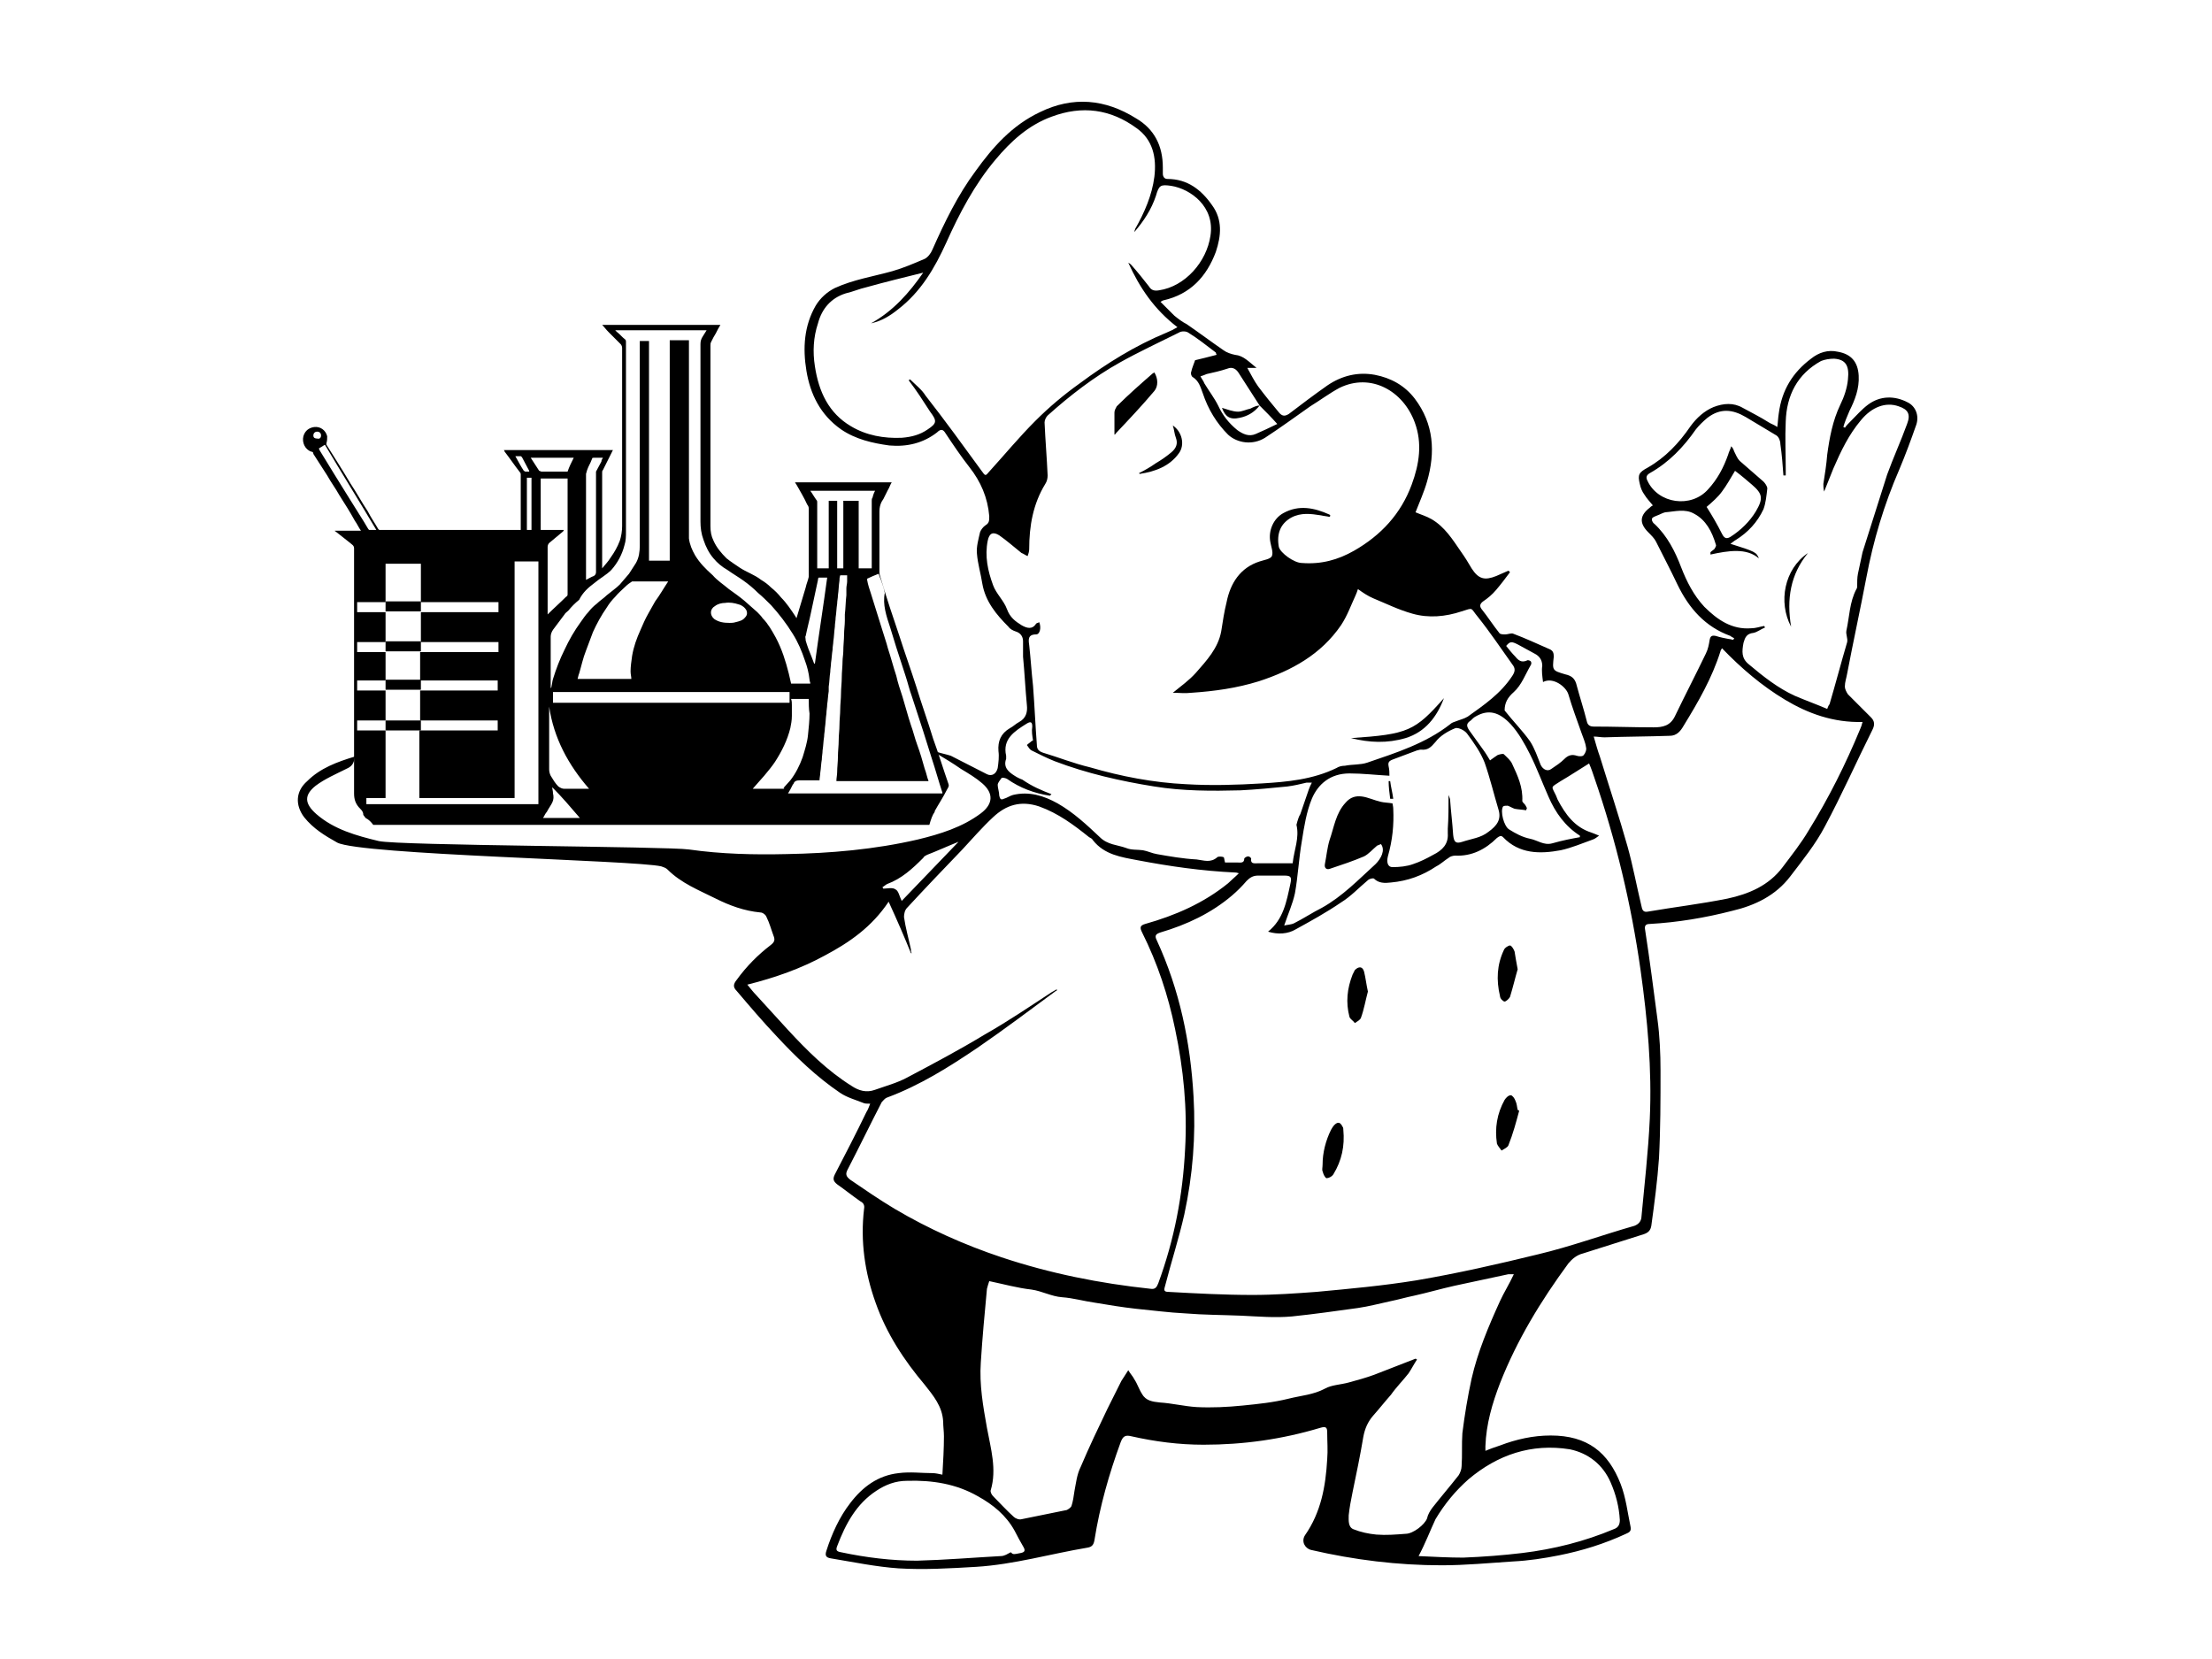 <?xml version="1.0" encoding="utf-8"?>
<!-- Generator: Adobe Illustrator 17.1.0, SVG Export Plug-In . SVG Version: 6.00 Build 0)  -->
<!DOCTYPE svg PUBLIC "-//W3C//DTD SVG 1.1//EN" "http://www.w3.org/Graphics/SVG/1.1/DTD/svg11.dtd">
<svg version="1.1" id="Layer_1" xmlns="http://www.w3.org/2000/svg" xmlns:xlink="http://www.w3.org/1999/xlink" x="0px" y="0px"
	 viewBox="0 0 288 216" enable-background="new 0 0 288 216" xml:space="preserve">
<g>
	<path d="M193.4,188.9c0.7-0.3,1.3-0.5,1.9-0.7c2.1-0.8,4.3-1.3,6.6-1.3c4.8,0,7.5,2.2,9.1,6.3c0.7,1.8,0.9,3.7,1.3,5.6
		c0.1,0.5-0.1,0.7-0.6,0.9c-2.8,1.3-5.7,2.2-8.7,2.8c-2,0.4-4,0.7-6,0.8c-3.1,0.2-6.2,0.5-9.3,0.5c-5.7,0-11.4-0.7-17-2
		c-0.8-0.2-1.3-1.1-0.8-1.9c2.1-3,2.7-6.4,2.9-9.9c0.1-1.2,0-2.3,0-3.5c0-0.7-0.2-0.8-0.9-0.6c-5,1.5-10,2.2-15.2,2.2
		c-3.2,0-6.3-0.4-9.4-1.1c-0.8-0.2-1.1,0-1.4,0.8c-1.5,4.1-2.7,8.3-3.4,12.7c-0.1,0.6-0.3,0.9-0.9,1c-4.8,0.8-9.6,2.2-14.5,2.5
		c-3.4,0.2-6.8,0.4-10.1,0.2c-2.9-0.2-5.8-0.8-8.8-1.3c-0.7-0.1-0.8-0.4-0.6-1c0.7-2.2,1.7-4.4,3.1-6.2c1.6-2.1,3.6-3.6,6.3-3.9
		c1.5-0.2,3,0,4.4,0c0.4,0,0.8,0.1,1.3,0.2c0.1-1.7,0.2-3.4,0.2-5c0-0.6-0.1-1.3-0.1-1.9c-0.1-2-1.3-3.4-2.4-4.8
		c-2.7-3.2-5-6.7-6.4-10.7c-1.4-3.9-2-8-1.5-12.2c0.1-0.5-0.1-0.8-0.5-1c-1-0.7-2-1.5-3-2.2c-0.5-0.4-0.6-0.7-0.3-1.3
		c1.4-2.7,2.8-5.4,4.1-8.1c0.2-0.3,0.3-0.6,0.5-1.1c-0.4,0-0.7,0-0.9-0.1c-1-0.4-2.1-0.7-3-1.3c-3.1-2.1-5.8-4.7-8.3-7.4
		c-1.8-1.9-3.5-3.9-5.2-5.9c-0.5-0.5-0.4-0.9,0-1.4c1.3-1.8,2.8-3.3,4.5-4.6c0.5-0.4,0.5-0.7,0.3-1.2c-0.3-0.8-0.5-1.6-0.9-2.4
		c-0.1-0.3-0.5-0.6-0.8-0.6c-2.1-0.2-4-0.9-5.8-1.8c-2.2-1.1-4.5-2-6.3-3.8c-0.2-0.2-0.5-0.3-0.8-0.4c-3.3-0.8-39.2-1.5-42.2-3.1
		c-1.6-0.9-3.1-1.8-4.3-3.3c-1.2-1.6-1.1-3.4,0.4-4.7c1.7-1.7,3.9-2.5,6.2-3.2c-0.1,0.9-0.4,1.3-1.1,1.6c-1.4,0.7-2.8,1.3-4,2.2
		c-1.5,1.2-1.5,2.3,0.1,3.7c2.3,2,5.2,2.8,8.1,3.5c2.5,0.6,37.8,0.7,40.4,1.1c4.2,0.6,8.5,0.7,12.7,0.6c5.7-0.1,11.5-0.6,17.1-1.9
		c2.9-0.7,5.8-1.6,8.2-3.4c1.6-1.2,1.7-2.6,0.2-3.9c-0.8-0.7-1.8-1.3-2.8-1.9c-1-0.7-2-1.3-3-1.9c-0.1,0-0.1-0.1-0.1-0.3
		c0.6,0.2,1.2,0.3,1.8,0.5c1.6,0.8,3.1,1.6,4.7,2.4c0.6,0.3,1.2,0,1.4-0.8c0.1-0.7,0.2-1.5,0.1-2.2c-0.1-1.3,0.3-2.3,1.5-3
		c0.4-0.2,0.8-0.6,1.2-0.8c0.9-0.5,1.1-1.3,1-2.2c-0.2-2.1-0.3-4.2-0.5-6.3c0-0.7,0-1.3,0-2c0-0.6-0.3-1.1-1-1.3
		c-0.3-0.1-0.7-0.3-0.9-0.6c-1.6-1.6-3-3.3-3.4-5.6c-0.2-1.3-0.6-2.6-0.7-3.9c-0.1-0.9,0.2-1.9,0.4-2.8c0.1-0.3,0.4-0.7,0.7-0.9
		c0.5-0.3,0.5-0.6,0.5-1.2c-0.2-2.4-1.1-4.5-2.6-6.4c-1.1-1.4-2.1-2.9-3.1-4.4c-0.3-0.5-0.6-0.6-1.1-0.1c-1.8,1.4-3.9,1.9-6.2,1.7
		c-2.2-0.3-4.4-0.8-6.3-2.1c-2.7-1.9-4-4.6-4.5-7.6c-0.5-3-0.3-5.9,1.2-8.5c0.6-1,1.5-1.8,2.5-2.3c2.4-1.1,5-1.5,7.5-2.2
		c1.4-0.4,2.8-1,4.2-1.6c0.4-0.2,0.8-0.7,1-1.2c1.6-3.6,3.3-7.1,5.6-10.2c2.3-3.2,4.8-6,8.4-7.7c4.3-2.1,8.5-1.7,12.5,0.8
		c2.4,1.4,3.5,3.6,3.5,6.4c0,0.3,0,0.5,0,0.8c0,0.4,0.2,0.7,0.6,0.7c2.6,0,4.4,1.4,5.8,3.4c1.4,1.9,1.2,4,0.5,6.1
		c-1.2,3.2-3.3,5.5-6.8,6.3c-0.1,0-0.2,0.1-0.4,0.2c0.6,0.6,1.2,1.2,1.8,1.8c0.5,0.4,1,0.8,1.6,1.1c1.6,1.1,3.2,2.3,4.8,3.4
		c0.4,0.3,1,0.5,1.5,0.6c1.1,0.1,1.8,0.9,2.8,1.7c-0.5,0-0.7,0-1.2,0c0.5,0.9,0.9,1.7,1.4,2.4c0.9,1.2,1.8,2.3,2.8,3.5
		c0.4,0.4,0.7,0.4,1.2,0.1c1.7-1.3,3.3-2.5,5-3.7c1.9-1.3,4-1.8,6.2-1.4c2.1,0.4,3.9,1.4,5.2,3.1c2.5,3.3,2.7,7,1.6,10.8
		c-0.4,1.4-1,2.7-1.5,4c0.7,0.3,1.4,0.5,2.1,0.9c1.7,1,2.7,2.6,3.8,4.2c0.5,0.7,1,1.5,1.4,2.2c0.9,1.4,1.7,1.6,3.2,1
		c0.5-0.2,1.1-0.5,1.6-0.7c0.1,0.1,0.1,0.1,0.2,0.2c-0.6,0.8-1.2,1.6-1.8,2.3c-0.5,0.6-1.1,1.1-1.7,1.5c-0.4,0.3-0.5,0.6-0.2,1
		c0.8,1,1.5,2.1,2.3,3.1c0.1,0.2,0.5,0.2,0.8,0.2c0.3,0,0.8-0.2,1-0.1c1.6,0.6,3.1,1.3,4.7,2c0.5,0.2,0.6,0.5,0.6,1
		c-0.2,1.8-0.2,1.8,1.5,2.3c0.9,0.2,1.3,0.6,1.5,1.5c0.4,1.5,0.9,3,1.3,4.6c0.1,0.5,0.4,0.7,0.9,0.7c2.6,0,5.2,0.1,7.8,0.1
		c1.2,0,2.2-0.2,2.8-1.5c1.3-2.7,2.7-5.4,4-8.1c0.3-0.6,0.4-1.2,0.5-1.8c0.1-0.5,0.3-0.6,0.8-0.5c0.6,0.2,1.2,0.3,1.7,0.4
		c0.2,0,0.4,0.1,0.6,0.1c0-0.1,0-0.1,0.1-0.2c-0.2-0.1-0.4-0.2-0.5-0.3c-3.3-1.2-5.4-3.6-6.9-6.7c-0.9-1.9-1.9-3.8-2.8-5.6
		c-0.2-0.4-0.6-0.8-1-1.2c-1.2-1.2-1.1-2.2,0.2-3.2c0.1-0.1,0.2-0.2,0.4-0.3c-0.4-0.5-0.8-0.9-1.1-1.4c-0.3-0.4-0.5-0.9-0.6-1.4
		c-0.3-1.2-0.1-1.5,1-2.1c2.3-1.3,4.1-3.2,5.6-5.4c0.8-1.1,1.8-2,3-2.5c1.3-0.5,2.6-0.6,3.8,0.1c1.1,0.6,2.3,1.2,3.4,1.9
		c0.3,0.2,0.7,0.3,1.1,0.6c0.1-0.7,0.1-1.2,0.2-1.8c0.4-3,1.8-5.3,4.2-7.1c1-0.8,2.2-1.2,3.5-0.9c1.7,0.3,2.6,1.3,2.7,3.1
		c0.1,1.7-0.5,3.2-1.2,4.6c-0.3,0.7-0.6,1.4-0.8,2.1c0.1,0,0.2,0.1,0.2,0.1c0.2-0.3,0.5-0.6,0.8-0.9c0.7-0.7,1.4-1.5,2.2-2.1
		c1.6-1.2,3.5-1.2,5.2-0.3c1,0.5,1.5,1.7,1.1,2.9c-0.7,2-1.4,3.9-2.2,5.8c-2,4.6-3.4,9.3-4.3,14.1c-0.8,4.2-1.7,8.3-2.5,12.5
		c-0.1,0.6-0.3,1.1-0.3,1.7c0,0.3,0.2,0.7,0.4,1c1,1,2,2,3,3c0.5,0.5,0.5,1,0.2,1.6c-2.1,4.2-4,8.5-6.2,12.6
		c-1.2,2.3-2.9,4.4-4.5,6.5c-1.9,2.5-4.6,3.8-7.6,4.5c-3.5,0.9-7.1,1.5-10.7,1.7c-0.6,0-0.7,0.3-0.6,0.8c0.6,3.9,1.1,7.8,1.6,11.6
		c0.3,2.2,0.4,4.5,0.4,6.7c0,3.8,0,7.6-0.2,11.4c-0.2,2.9-0.6,5.9-1,8.8c-0.1,0.6-0.4,0.9-1,1.1c-2.6,0.8-5.3,1.7-7.9,2.5
		c-0.8,0.2-1.4,0.7-1.9,1.3c-3.6,4.9-6.7,10-8.9,15.6c-1,2.6-1.8,5.3-1.9,8.2C193.4,188.5,193.4,188.7,193.4,188.9z M164,52.8
		C164,52.7,163.9,52.7,164,52.8c-0.9-1.4-1.8-2.8-2.7-4.2c-0.3-0.5-0.8-0.9-1.5-0.6c-0.9,0.3-1.8,0.5-2.7,0.7
		c-0.2,0.1-0.5,0.2-0.8,0.3c0.2,0.4,0.4,0.6,0.5,0.9c0.6,1,1.3,1.9,1.8,2.9c0.6,1.3,1.4,2.3,2.5,3.2c0.7,0.5,1.5,0.9,2.4,0.5
		c0.9-0.4,1.8-0.8,2.8-1.3C165.5,54.3,164.7,53.5,164,52.8z M165.1,121.3c2-1.6,2.4-3.9,2.9-6.2c0.2-0.9,0.1-1.1-0.8-1.1
		c-1.1,0-2.2,0-3.4,0c-0.7,0-1.1,0.3-1.5,0.7c-0.6,0.7-1.2,1.3-1.9,1.9c-2.7,2.3-5.9,3.8-9.3,4.8c-0.6,0.2-0.8,0.4-0.5,1
		c3,6.5,4.4,13.3,4.8,20.4c0.3,5.1-0.1,10.2-1.2,15.3c-0.7,3.1-1.7,6.2-2.5,9.3c-0.1,0.4-0.3,0.8,0.4,0.8c3.6,0.2,7.3,0.4,11,0.4
		c2.8,0,5.6-0.2,8.3-0.4c4.3-0.4,8.7-0.8,13-1.5c5.3-0.9,10.6-2.1,15.9-3.4c4.2-1,8.3-2.5,12.5-3.7c0.5-0.2,0.8-0.5,0.9-1
		c0.4-4.3,0.9-8.6,1.1-12.9c0.3-6.5-0.3-13-1.2-19.4c-1.2-8.5-3.2-16.9-6-25c-0.2-0.6-0.4-1.2-0.7-1.9c-1.3,0.8-2.5,1.6-3.7,2.3
		c-1.4,0.9-1.2,0.6-0.6,1.9c0.1,0.2,0.1,0.3,0.2,0.5c1,1.9,2.2,3.6,4.4,4.3c0.3,0.1,0.5,0.2,1,0.4c-0.3,0.2-0.5,0.4-0.8,0.5
		c-1.4,0.5-2.8,1.1-4.2,1.4c-2.7,0.5-5.4,0.5-7.5-1.7c-0.3-0.3-0.5-0.1-0.8,0.1c-1.5,1.5-3.3,2.4-5.4,2.3c-0.3,0-0.7,0.1-0.9,0.3
		c-0.5,0.3-1,0.8-1.6,1.1c-1.8,1.2-3.7,1.9-5.9,2.1c-0.8,0.1-1.6,0.1-2.2-0.5c-0.1-0.1-0.6,0-0.8,0.2c-1.2,1-2.2,2.1-3.5,2.9
		c-1.9,1.3-3.9,2.4-5.9,3.5C167.7,121.6,166.4,121.7,165.1,121.3z M173.2,67.1c0,0.1,0,0.1-0.1,0.2c-0.4-0.1-0.7-0.1-1.1-0.2
		c-1.3-0.2-2.6-0.4-3.9,0.3c-1.4,0.8-1.9,2.1-1.6,3.8c0.2,0.8,2,2.1,3,2.1c2.5,0.2,4.7-0.4,6.8-1.6c3.5-2,6.1-4.8,7.5-8.6
		c1-2.7,1.4-5.4,0.4-8.1c-1.5-4.1-5.7-6.5-9.8-4.5c-1.3,0.7-2.5,1.6-3.8,2.4c-2,1.4-3.9,2.8-5.9,4.1c-1.6,1-3.6,0.7-4.8-0.4
		c-1.5-1.5-2.6-3.3-3.3-5.4c-0.3-0.8-0.5-1.6-1.3-2.1c-0.2-0.1-0.3-0.5-0.2-0.7c0.1-0.5,0.3-0.9,0.5-1.5c0.8-0.2,1.7-0.4,2.8-0.7
		c-0.1-0.2-0.1-0.3-0.1-0.3c-1.2-0.9-2.3-1.8-3.6-2.6c-0.3-0.2-0.9-0.2-1.2,0c-2.6,1.3-5.2,2.5-7.7,3.9c-3.4,1.9-6.5,4.3-9.4,6.9
		c-0.2,0.2-0.4,0.6-0.4,0.9c0.1,2.3,0.3,4.6,0.4,6.9c0,0.4-0.1,0.8-0.3,1.1c-1.6,2.6-2.1,5.5-2.1,8.5c0,0.3-0.1,0.6-0.2,0.9
		c-0.3-0.1-0.5-0.3-0.8-0.4c-1-0.8-1.9-1.6-2.9-2.3c-0.8-0.5-1.3-0.3-1.5,0.7c-0.4,2,0,3.9,0.7,5.8c0.4,1.1,1.4,2,1.8,3.1
		c0.4,1.1,1.1,1.6,1.9,2.1c0.7,0.4,1.4,0.6,1.9-0.2c0.1-0.1,0.3-0.1,0.4-0.2c0.3,0.7,0.1,1.6-0.4,1.6c-1.1,0-1,0.7-0.9,1.4
		c0.2,1.8,0.3,3.5,0.5,5.3c0.2,2.6,0.3,5.1,0.5,7.7c0,0.5,0.2,0.8,0.8,1c2,0.6,4,1.4,6.1,1.9c4.1,1.2,8.3,2,12.5,2.2
		c3.3,0.2,6.6,0.1,9.9-0.1c3.3-0.2,6.6-0.5,9.7-2c0.3-0.2,0.7-0.3,1.1-0.3c1-0.2,2-0.1,2.9-0.4c3.8-1.3,7.6-2.5,10.8-5
		c0.2-0.2,0.5-0.3,0.8-0.4c0.5-0.2,1-0.3,1.5-0.6c2.1-1.5,4.3-3,5.8-5.3c0.4-0.6,0.4-1,0-1.5c-1.5-2.1-2.9-4.2-4.5-6.2
		c-1-1.2-0.5-1.2-2.1-0.7c-2.1,0.7-4.3,0.9-6.4,0.3c-1.8-0.5-3.4-1.3-5.1-2c-0.7-0.3-1.3-0.7-2-1.2c-0.1,0.3-0.2,0.6-0.3,0.8
		c-0.6,1.3-1.1,2.7-1.9,3.9c-2.6,3.8-6.4,5.9-10.7,7.3c-2.9,0.9-5.8,1.3-8.8,1.5c-0.8,0.1-1.6,0-2.4,0c1.1-0.9,2.1-1.6,3-2.6
		c1.4-1.6,2.9-3.2,3.3-5.4c0.2-1.3,0.4-2.6,0.7-3.8c0.5-2.5,1.8-4.5,4.3-5.3c0.6-0.2,1.4-0.3,1.6-0.7c0.2-0.5-0.1-1.2-0.2-1.8
		c-0.3-1.5,0.4-3.1,1.7-3.8c2-1.1,4-0.7,6,0.2C173.1,67,173.2,67.1,173.2,67.1z M115.7,117.4c-2.2,3.3-5.1,5.3-8.3,7
		c-3.1,1.7-6.5,2.9-10.1,3.8c0.5,0.6,0.8,1,1.1,1.3c1.4,1.5,2.8,3.1,4.2,4.6c2.5,2.7,5.1,5.3,8.3,7.3c0.9,0.6,1.9,0.9,3,0.5
		c1.4-0.5,2.9-0.9,4.2-1.6c3.4-1.8,6.8-3.6,10.1-5.6c3-1.7,5.8-3.6,8.7-5.5c0.2-0.1,0.5-0.3,0.7-0.4c0,0.2,0,0.2-0.1,0.2
		c-3.4,2.5-6.7,5-10.2,7.4c-3.7,2.5-7.5,4.9-11.8,6.5c-0.3,0.1-0.5,0.4-0.7,0.6c-1.5,2.9-2.9,5.8-4.4,8.7c-0.4,0.7-0.2,1,0.3,1.4
		c1.9,1.3,3.8,2.6,5.8,3.8c4.4,2.6,9.1,4.7,13.9,6.3c6.3,2.1,12.8,3.4,19.4,4.1c0.6,0.1,0.8-0.2,1-0.7c2.1-5.7,3.2-11.5,3.5-17.5
		c0.3-5.2-0.2-10.4-1.3-15.6c-0.9-4.4-2.3-8.6-4.3-12.6c-0.3-0.6-0.3-0.9,0.4-1.1c3.9-1.1,7.6-2.7,10.8-5.3c0.4-0.4,0.9-0.8,1.4-1.3
		c-0.3-0.1-0.4-0.1-0.5-0.1c-4.3-0.2-8.5-0.8-12.7-1.6c-2.1-0.4-4.3-0.7-5.8-2.6c-0.1-0.2-0.3-0.3-0.5-0.4c-2-1.6-4-3.1-6.5-4
		c-2.4-0.8-4.3-0.2-6,1.4c-1.4,1.3-2.7,2.8-4,4.2c-2.4,2.5-4.8,5-7.2,7.6c-0.3,0.3-0.4,0.8-0.4,1.2c0.2,1.4,0.6,2.8,0.9,4.2
		c0,0.2,0,0.3,0.1,0.5c0,0-0.1,0-0.1,0C117.8,122.1,116.8,119.8,115.7,117.4z M118.3,49.5c0.1,0,0.1-0.1,0.2-0.1
		c0.7,0.7,1.5,1.3,2,2.1c2.5,3.2,4.9,6.5,7.3,9.8c0.5,0.7,0.5,0.7,1,0.1c2-2.2,3.9-4.5,6-6.6c1.8-1.8,3.7-3.4,5.8-4.9
		c3.5-2.6,7.2-4.9,11.3-6.6c0.5-0.2,0.9-0.4,1.4-0.7c-3-2.3-4.9-5.1-6.4-8.4c0.2,0.1,0.3,0.2,0.4,0.3c0.8,0.9,1.6,1.9,2.3,2.8
		c0.3,0.5,0.7,0.6,1.3,0.5c3.4-0.5,6.2-3.7,6.7-7.1c0.6-3.8-2.6-6.1-5.1-6.5c-1.4-0.2-1.6-0.1-2,1.3c-0.6,1.8-1.6,3.3-2.8,4.7
		c0-0.2,0.1-0.3,0.1-0.4c1.2-2.1,2.2-4.4,2.5-6.8c0.3-2.5-0.2-4.8-2.3-6.3c-3.4-2.5-7.1-3-11.1-1.5c-3,1.1-5.3,3.2-7.3,5.6
		c-2.7,3.2-4.7,7-6.4,10.8c-1.5,3.3-3.3,6.4-6.3,8.7c-1,0.8-2.1,1.5-3.5,1.8c2.9-1.6,5-4,6.8-6.6c-2.4,0.6-4.9,1.2-7.4,1.9
		c-0.9,0.2-1.8,0.6-2.7,0.8c-1.9,0.6-3.1,2-3.6,3.9c-0.6,1.8-0.7,3.7-0.4,5.6c0.5,3.3,1.8,6.1,4.7,7.8c2,1.2,4.3,1.6,6.6,1.5
		c1.3-0.1,2.4-0.4,3.4-1.1c1.2-0.8,1.2-1.1,0.3-2.3C120.2,52.2,119.3,50.8,118.3,49.5z M197.1,165.9c-0.4,0-0.5,0-0.7,0
		c-2.3,0.5-4.7,1-7,1.5c-1.8,0.4-3.5,0.9-5.3,1.3c-1,0.2-2,0.5-3,0.7c-1.4,0.3-2.9,0.7-4.3,0.9c-2.9,0.4-5.7,0.8-8.6,1.1
		c-2.2,0.2-4.4,0-6.6-0.1c-2.4-0.1-4.9-0.1-7.3-0.3c-2.1-0.1-4.3-0.4-6.4-0.6c-1.8-0.2-3.6-0.5-5.4-0.8c-1.4-0.2-2.8-0.6-4.2-0.7
		c-1.4-0.1-2.6-0.8-4-1c-1.8-0.2-3.6-0.7-5.5-1.1c-0.1,0.3-0.2,0.6-0.3,1c-0.3,3.2-0.6,6.4-0.8,9.6c-0.2,2.9,0.3,5.7,0.8,8.5
		c0.5,2.7,1.3,5.4,0.5,8.1c-0.1,0.2,0.1,0.6,0.3,0.8c0.9,0.9,1.8,1.9,2.7,2.7c0.2,0.2,0.7,0.4,1,0.3c2-0.4,3.9-0.8,5.9-1.2
		c0.2-0.1,0.5-0.3,0.6-0.5c0.2-0.6,0.3-1.3,0.4-2c0.2-1,0.3-2.1,0.8-3.1c1.1-2.6,2.3-5.1,3.5-7.6c0.6-1.2,1.2-2.4,1.8-3.6
		c0.3-0.5,0.6-0.9,0.9-1.4c0.3,0.5,0.6,0.8,0.8,1.2c0.4,0.6,0.6,1.3,1,1.9c0.5,0.9,1.4,1,2.3,1.1c1.6,0.1,3.2,0.5,4.8,0.6
		c2,0.1,4,0,6-0.2c2-0.2,4-0.4,6-0.9c1.6-0.4,3.2-0.5,4.7-1.3c0.9-0.5,2-0.5,3.1-0.8c1.1-0.3,2.2-0.6,3.3-1c1.8-0.7,3.6-1.4,5.4-2.1
		c0.1,0,0.1,0.1,0.2,0.1c-0.4,0.6-0.7,1.2-1.1,1.8c-0.7,0.9-1.6,1.8-2.3,2.8c-0.8,0.9-1.5,1.8-2.3,2.7c-0.7,0.8-1.1,1.7-1.3,2.8
		c-0.4,2.4-0.9,4.8-1.4,7.2c-0.2,1-0.4,2-0.5,3c0,0.6-0.1,1.5,0.6,1.8c1,0.4,2,0.6,3,0.7c1.3,0.1,2.5,0,3.8-0.1c1,0,2.5-1.2,2.8-2
		c0.1-0.5,0.4-1,0.7-1.4c1.1-1.4,2.3-2.8,3.4-4.2c0.2-0.3,0.4-0.8,0.4-1.2c0.1-1.4,0-2.9,0.1-4.3c0.3-2.4,0.7-4.8,1.2-7.1
		c0.8-3.5,2.2-6.8,3.7-10.1C195.8,168.3,196.5,167.2,197.1,165.9z M222.7,72.2c0-0.2,0-0.3,0-0.3c0.2-0.2,0.4-0.3,0.5-0.4
		c0.1-0.2,0.3-0.4,0.2-0.6c-0.5-1.7-1.3-3.2-2.8-4c-1.2-0.7-2.5-0.3-3.8-0.2c-0.4,0.1-0.7,0.3-1,0.4c-0.2,0.1-0.6,0.2-0.7,0.4
		c-0.1,0.2,0.1,0.6,0.3,0.7c1.7,1.6,2.7,3.6,3.5,5.7c0.7,1.8,1.6,3.6,3,5.1c1.7,1.7,3.6,3,6.1,2.8c0.6,0,1.1-0.2,1.7-0.3
		c0,0.1,0.1,0.1,0.1,0.2c-0.5,0.2-1,0.6-1.5,0.7c-0.9,0.1-1.1,0.6-1.3,1.3c-0.2,1.1-0.3,2,0.7,2.8c1.9,1.6,3.8,3.1,6,4.1
		c1.4,0.6,2.8,1.1,4.2,1.7c0.1-0.3,0.2-0.5,0.3-0.6c0.8-2.7,1.5-5.4,2.3-8.1c0.1-0.5-0.2-1-0.1-1.5c0.4-1.8,0.4-3.7,1.3-5.4
		c0.1-0.1,0.1-0.3,0.1-0.4c0-0.5,0-1.1,0.1-1.6c0.2-0.9,0.4-1.9,0.6-2.8c1.1-3.4,2.1-6.7,3.2-10.1c0.8-2.2,1.8-4.4,2.6-6.6
		c0.5-1.3,0.1-1.9-1.1-2.3c-1.7-0.6-3.5,0.1-4.9,1.8c-1.6,1.9-2.6,4-3.6,6.3c-0.4,1-0.8,2-1.2,3c-0.1-0.4-0.1-0.7-0.1-1
		c0.2-1.3,0.4-2.5,0.5-3.8c0.3-2.2,0.7-4.4,1.7-6.5c0.5-1,0.9-2.2,1-3.3c0.2-1.8-0.3-2.6-1.8-2.7c-0.6,0-1.2,0.1-1.7,0.3
		c-3.1,1.7-4.5,4.5-4.6,7.9c-0.1,2.1,0,4.2,0,6.2c0,0.3,0,0.5,0,0.8c-0.1,0-0.2,0-0.3,0c-0.1-1.4-0.2-2.7-0.4-4.1
		c0-0.4-0.2-0.9-0.5-1.1c-1.3-0.8-2.7-1.6-4-2.4c-1.7-1-3.3-1.2-5,0.1c-0.6,0.5-1.1,1-1.5,1.5c-1.6,2.3-3.5,4.3-6,5.7
		c-0.5,0.3-0.5,0.6-0.3,1c1.4,3,5.7,3.6,7.9,1.1c1.2-1.3,2-2.8,2.6-4.5c0.1-0.4,0.3-0.7,0.4-1.1c0.3,0.3,0.3,0.5,0.4,0.7
		c0.2,0.4,0.4,0.9,0.7,1.2c1,0.9,2.1,1.8,3.1,2.7c0.2,0.2,0.5,0.6,0.5,0.9c-0.1,0.9-0.2,1.9-0.5,2.7c-0.8,1.7-2,3-3.6,4
		c-0.2,0.1-0.4,0.3-0.7,0.5c3.2,1,3.4,1.1,3.7,1.9C227.4,71.3,225,71.7,222.7,72.2z M207.5,95.9c0.3,1,0.5,1.8,0.8,2.6
		c1.2,3.9,2.5,7.8,3.6,11.7c0.7,2.5,1.2,5.2,1.8,7.7c0.1,0.5,0.2,0.9,0.8,0.8c3.5-0.6,6.9-1,10.4-1.7c2.8-0.6,5.4-1.7,7.2-4.1
		c1.2-1.6,2.4-3.1,3.4-4.8c2.6-4.2,4.8-8.6,6.7-13.2c0.1-0.2,0.2-0.5,0.3-0.9c-3.8,0.1-7.1-1.1-10.1-2.9c-3-1.8-5.7-4.1-8.2-6.7
		c-0.1,0.2-0.2,0.3-0.2,0.4c-1.1,3.5-2.9,6.6-4.8,9.7c-0.4,0.7-0.9,1.3-1.8,1.3c-2.8,0.1-5.6,0.1-8.5,0.2
		C208.4,96,208,95.9,207.5,95.9z M136.9,103.4c-0.1,0.1-0.2,0.2-0.2,0.2c-2-0.3-3.9-1-5.6-2.2c-0.2-0.1-0.6-0.2-0.7-0.1
		c-0.2,0.3-0.5,0.6-0.5,0.9c0,0.4,0.2,0.9,0.2,1.4c0.1,0.4,0.2,0.6,0.6,0.4c0.4-0.1,0.8-0.4,1.2-0.5c2.1-0.5,4,0.1,5.8,1.1
		c2.1,1.2,3.8,2.8,5.5,4.4c1,1,2.3,1,3.4,1.4c0.7,0.3,1.5,0.2,2.2,0.3c0.6,0.1,1.2,0.4,1.8,0.5c1.7,0.3,3.4,0.6,5.2,0.7
		c0.9,0.1,1.8,0.5,2.7-0.3c0.1-0.1,0.6-0.1,0.8,0c0.1,0,0.1,0.4,0.2,0.7c0.5,0,1.1,0,1.7,0c0.3,0,0.8,0.1,0.8-0.5
		c0-0.1,0.3-0.3,0.5-0.3c0.2,0,0.4,0.2,0.4,0.3c-0.1,0.7,0.4,0.6,0.8,0.6c1.5,0,3.1,0,4.6,0c0.2-1.8,0.9-3.3,0.5-5
		c0-0.1,0.1-0.3,0.1-0.4c0.1-0.3,0.2-0.7,0.4-1c0.4-1.1,0.7-2.1,1.1-3.2c0.1-0.3,0.2-0.5,0.4-0.9c-0.3,0-0.5,0-0.7,0
		c-0.8,0.2-1.7,0.4-2.5,0.5c-2,0.2-4.1,0.4-6.1,0.5c-3.7,0.1-7.5,0.1-11.2-0.5c-4.4-0.7-8.8-1.7-13-3.3c-1-0.4-2-0.9-3-1.4
		c-0.2-0.1-0.4-0.4-0.6-0.7c0.2-0.2,0.4-0.3,0.6-0.5c0.1,0,0.1-0.1,0.2-0.1c-0.1-0.6-0.2-1.2-0.1-1.8c0-0.6-0.2-0.7-0.7-0.4
		c-1.6,1-3.2,2-2.7,4.2c0,0.1,0,0.3,0,0.4c-0.4,1.1,0.3,1.7,1.1,2.2c0.3,0.2,0.7,0.4,1,0.5C134.4,102.4,135.6,102.9,136.9,103.4z
		 M188.6,103.5c0.1,0.3,0.2,0.5,0.2,0.6c0.1,1.5,0.3,3,0.4,4.6c0.1,0.9,0.3,1.2,1.2,0.9c1.2-0.4,2.4-0.5,3.4-1.3
		c1.1-0.8,1.7-1.6,1.3-2.9c-0.6-2-1.1-4.1-1.8-6.1c-0.5-1.3-1.4-2.6-2.3-3.8c-0.3-0.4-1.1-0.8-1.5-0.7c-1,0.4-2,1-2.6,1.8
		c-0.6,0.7-1,1.1-1.9,1c-0.2,0-0.4,0.1-0.5,0.1c-1.1,0.4-2.1,0.8-3.2,1.2c-0.5,0.2-0.6,0.4-0.5,0.9c0.1,0.4,0.1,0.9,0.1,1.2
		c-1.8-0.1-3.5-0.3-5.2-0.3c-2.5,0-4.1,1.4-4.9,3.3c-0.7,1.7-1,3.6-1.3,5.5c-0.4,2.3-0.5,4.6-0.9,6.8c-0.3,1.4-0.9,2.7-1.4,4.2
		c0.4-0.1,0.9-0.1,1.3-0.3c1.2-0.6,2.4-1.4,3.6-2c2.7-1.5,4.8-3.7,7-5.7c0.7-0.7,1.3-1.8,0.7-2.6c-0.2,0.1-0.3,0.1-0.5,0.2
		c-0.6,0.5-1.1,1.1-1.7,1.4c-1.4,0.6-2.9,1.1-4.4,1.6c-0.5,0.2-0.8-0.1-0.7-0.6c0.2-1,0.3-2.1,0.6-3.1c0.6-1.7,0.8-3.5,2.1-4.9
		c0.6-0.7,1.3-0.9,2.1-0.8c0.8,0.1,1.6,0.5,2.5,0.7c0.4,0.1,0.9,0.1,1.5,0.2c0,0.1,0.1,0.4,0.1,0.7c0.1,2.1-0.1,4.1-0.7,6.2
		c-0.2,0.8,0,1.4,0.6,1.4c0.9,0,1.9-0.1,2.7-0.4c0.9-0.3,1.7-0.7,2.6-1.2c1.2-0.6,2-1.4,1.9-2.8c0-0.2,0-0.4,0-0.6
		C188.6,106.5,188.6,105,188.6,103.5z M184.7,202.6c2.1,0.1,4,0.2,5.8,0.2c2.6-0.1,5.2-0.3,7.7-0.6c4.1-0.5,8.1-1.5,11.9-3.1
		c0.6-0.2,0.8-0.6,0.8-1.2c-0.1-1.7-0.5-3.3-1.2-4.9c-1-2.3-2.9-3.8-5.3-4.3c-5-0.8-9.4,0.7-13.2,3.9c-1.7,1.5-3.1,3.2-4.3,5.2
		C186.2,199.3,185.6,200.9,184.7,202.6z M131.6,202.1c0.3,0.3,0.3,0.3,1.3,0.1c0.5-0.1,0.6-0.3,0.4-0.7c-0.4-0.7-0.8-1.4-1.2-2.2
		c-1.1-2-2.8-3.4-4.8-4.5c-2.8-1.6-5.9-2.1-9.2-2c-1.5,0-2.8,0.5-4,1.3c-2.6,1.7-4,4.3-5.1,7.2c-0.2,0.5-0.1,0.7,0.5,0.8
		c3.3,0.7,6.6,1.1,9.9,1.1c3.7-0.1,7.3-0.4,10.9-0.6C130.8,202.6,131.2,202.3,131.6,202.1z M195.9,92.5c1.1,1.4,2.3,2.6,3.3,4
		c0.6,0.9,1,2.1,1.4,3.1c0.3,0.6,0.9,0.9,1.4,0.5c0.6-0.4,1.2-0.8,1.7-1.3c0.5-0.5,1-0.6,1.6-0.4c0.3,0.1,0.8,0.1,0.9-0.1
		c0.2-0.2,0.4-0.7,0.3-1c-0.1-0.7-0.4-1.3-0.6-1.9c-0.6-1.7-1.2-3.3-1.7-5c-0.3-1-2-2.3-3.3-1.6c-0.1-0.8-0.2-1.5-0.1-2.1
		c0-0.8-0.4-1.3-1-1.6c-0.7-0.4-1.5-0.8-2.2-1.2c-0.8-0.4-1-0.4-1.5,0.2c0.4,0.5,0.8,1,1.2,1.4c0.4,0.5,0.8,0.8,1.5,0.5
		c0.1-0.1,0.4,0,0.5,0.1c0.1,0.1,0.1,0.4,0,0.5c-0.7,1.2-1.2,2.6-2.2,3.5C196.3,90.8,195.9,91.5,195.9,92.5
		C195.9,92.5,195.9,92.5,195.9,92.5z M205.7,109c0-0.1,0-0.2,0-0.2c-1.9-1.2-3.2-3-4.1-5.1c-0.8-1.8-1.5-3.7-2.4-5.5
		c-0.7-1.4-1.5-2.8-2.5-3.9c-1.5-1.6-2.9-2-4.6-1c-0.2,0.1-0.4,0.3-0.6,0.5c-0.6,0.4-0.6,0.7-0.2,1.3c0.6,0.8,1.2,1.7,1.8,2.5
		c0.3,0.4,0.6,0.9,0.9,1.4c0.4-0.3,0.7-0.5,1-0.7c0.3-0.1,0.7-0.2,0.8-0.1c0.4,0.4,0.9,0.8,1.1,1.3c0.7,1.5,1.4,3,1.3,4.8
		c0,0.1,0.2,0.3,0.3,0.4c0.1,0.1,0.2,0.3,0.3,0.5c0,0.1-0.1,0.2-0.1,0.3c-0.5-0.1-1-0.1-1.5-0.2c-0.3-0.1-0.6-0.3-0.9-0.4
		c-0.2,0-0.5,0-0.6,0.1c-0.4,0.6,0.1,2.6,0.8,3c0.8,0.5,1.7,1,2.7,1.2c1,0.2,1.8,0.9,2.9,0.6C203.5,109.4,204.6,109.2,205.7,109z
		 M222.2,66c0.7,1.1,1.4,2.3,2,3.5c0.3,0.6,0.6,0.7,1.1,0.4c1.4-0.9,2.5-2,3.3-3.3c1-1.7,0.9-2.3-0.5-3.5c-0.7-0.6-1.4-1.2-2.2-1.8
		c-0.6,1-1.1,1.9-1.7,2.7C223.7,64.7,222.9,65.4,222.2,66z M117.4,117.3c2.5-2.6,4.9-5.1,7.4-7.7c-1.5,0.6-2.8,1.2-4.1,1.7
		c-0.2,0.1-0.4,0.2-0.5,0.4c-1.4,1.4-2.8,2.7-4.7,3.4c-0.2,0.1-0.4,0.3-0.6,0.4c0,0.1,0.1,0.1,0.1,0.2c0.5,0,1.2-0.2,1.6,0.1
		C117,116,117.1,116.7,117.4,117.3z"/>
	<path d="M197.6,126.2c-0.3,1-0.6,2.3-1,3.6c-0.1,0.2-0.5,0.6-0.7,0.6c-0.2,0-0.6-0.4-0.6-0.7c-0.5-2.1-0.4-4.1,0.5-6
		c0.1-0.3,0.6-0.6,0.8-0.6c0.2,0,0.5,0.5,0.6,0.8C197.3,124.5,197.4,125.2,197.6,126.2z"/>
	<path d="M197.8,144.6c-0.4,1.5-0.8,3-1.4,4.5c-0.1,0.3-0.6,0.5-0.9,0.7c-0.2-0.3-0.5-0.6-0.6-0.9c-0.3-2,0-3.9,1-5.7
		c0.2-0.3,0.5-0.6,0.8-0.6c0.2,0,0.5,0.4,0.6,0.7c0.2,0.4,0.2,0.8,0.3,1.2C197.7,144.6,197.8,144.6,197.8,144.6z"/>
	<path d="M178.1,129.1c-0.3,1.1-0.5,2.3-0.9,3.4c-0.1,0.3-0.5,0.5-0.8,0.7c-0.2-0.3-0.6-0.5-0.7-0.8c-0.5-1.9-0.3-3.7,0.4-5.5
		c0.1-0.2,0.2-0.4,0.3-0.6c0.5-0.5,1-0.5,1.2,0.2C177.8,127.3,177.9,128.2,178.1,129.1z"/>
	<path d="M172.2,151.6c0-1.5,0.4-3.1,1.1-4.5c0.1-0.2,0.3-0.5,0.4-0.6c0.5-0.5,0.8-0.4,1.1,0.2c0.1,0.1,0.1,0.3,0.1,0.4
		c0.2,2.1-0.2,4-1.3,5.8c-0.2,0.3-0.6,0.5-0.9,0.5c-0.2-0.1-0.4-0.5-0.5-0.9C172.1,152.3,172.2,152,172.2,151.6z"/>
	<path d="M145.1,56.6c0-1,0-1.9,0-2.9c0-0.3,0.2-0.6,0.3-0.8c1.5-1.5,3.1-2.9,4.7-4.3c0.1,0,0.1-0.1,0.2-0.1c0.5,0.8,0.5,1.8,0,2.4
		c-1.6,1.9-3.3,3.7-5,5.5C145.3,56.5,145.2,56.5,145.1,56.6z"/>
	<path d="M188,90.9c-0.9,2.4-2.4,4.4-5,5.2c-2.4,0.7-4.7,0.6-7.1,0C183.3,95.6,184.2,95.2,188,90.9z"/>
	<path d="M148.3,61.6c0.8-0.4,1.5-0.8,2.2-1.3c0.7-0.4,1.4-0.9,2-1.4c0.6-0.5,0.9-1.1,0.6-1.9c-0.2-0.5-0.2-1-0.4-1.6
		c1.2,0.8,1.6,2.5,0.8,3.6c-1.2,1.7-3.1,2.4-5.1,2.7C148.4,61.8,148.4,61.7,148.3,61.6z"/>
	<path d="M235.4,72c-2.3,2.8-2.8,6-2.2,9.6C231.5,78.4,232.3,74.1,235.4,72z"/>
	<path d="M181,104c-0.1-0.8-0.2-1.5-0.2-2.3c0.1,0,0.1,0,0.2,0c0.1,0.8,0.3,1.5,0.4,2.3C181.3,104,181.2,104,181,104z"/>
	<path d="M164,52.8c-0.7,0.9-1.6,1.4-2.6,1.6c-1.3,0.3-1.9-0.2-2.3-1.3c0.7,0.2,1.4,0.5,2.1,0.5c0.5,0,1.1-0.3,1.6-0.4
		C163.2,53,163.6,52.8,164,52.8C163.9,52.7,164,52.7,164,52.8z"/>
</g>
<g>
	<path d="M121.7,105.7c0,0,0-0.1,0-0.1c0.5-0.9,1.1-1.8,1.6-2.8c0.1-0.2,0.3-0.4,0.2-0.7c-0.7-2-1.3-4-2-5.9
		c-0.7-2.3-1.5-4.5-2.2-6.8c-0.7-2.2-1.5-4.4-2.2-6.6c-0.8-2.4-1.6-4.7-2.3-7.1c-0.1-0.4-0.3-0.8-0.3-1.2c0-2.6,0-5.3,0-7.9
		c0-0.5,0.1-0.9,0.3-1.3c0.1-0.1,0.1-0.2,0.2-0.3c0.2-0.4,0.4-0.8,0.6-1.2c0.2-0.3,0.3-0.7,0.5-1h-12.6c0.1,0.1,0.1,0.2,0.2,0.3
		c0.5,0.9,1,1.7,1.4,2.6c0.1,0.1,0.2,0.3,0.2,0.5c0,2.9,0,5.8,0,8.7c0,0.1,0,0.2,0,0.2c-0.1,0.5-0.3,0.9-0.4,1.4
		c-0.4,1.3-0.8,2.7-1.2,4c0-0.1-0.1-0.1-0.1-0.2c-0.6-0.9-1.2-1.8-1.9-2.5c-0.4-0.5-0.8-0.9-1.3-1.3c-0.4-0.4-0.8-0.7-1.3-1
		c-0.9-0.7-1.9-1-2.8-1.6c-0.6-0.4-1.2-0.8-1.7-1.2c-0.7-0.7-1.3-1.4-1.7-2.3c-0.3-0.6-0.4-1.2-0.4-1.9c0-7.8,0-15.7,0-23.5
		c0-0.2,0-0.3,0.1-0.5c0.2-0.4,0.4-0.8,0.6-1.1c0.2-0.4,0.4-0.8,0.6-1.1H78.4c0.3,0.3,0.5,0.6,0.8,0.9c0.5,0.5,1.1,1.1,1.6,1.6
		c0.1,0.1,0.2,0.3,0.2,0.5c0,7.7,0,15.5,0,23.2c0,0.6-0.1,1.3-0.3,1.9c-0.3,0.8-0.7,1.5-1.2,2.2c-0.3,0.5-0.7,0.9-1.1,1.4
		c0-0.1,0-0.1,0-0.2c0-4.1,0-8.2,0-12.3c0-0.1,0-0.2,0.1-0.3c0.4-0.8,0.8-1.6,1.2-2.4c0-0.1,0.1-0.1,0.1-0.2H65.6
		c0.1,0.1,0.1,0.2,0.1,0.2c0.7,0.9,1.3,1.8,2,2.7c0.1,0.1,0.1,0.2,0.1,0.3c0,2.3,0,4.6,0,6.9V69h-0.2c-6,0-12.1,0-18.1,0
		c-0.1,0-0.2,0-0.3-0.2c-0.4-0.7-0.9-1.4-1.3-2.2c-0.8-1.2-1.5-2.5-2.3-3.7c-1-1.7-2.1-3.4-3.1-5c0-0.1,0-0.2,0-0.2
		c0.1-0.3,0.1-0.6,0.1-0.9c-0.2-0.8-0.9-1.3-1.7-1.2c-0.7,0.1-1.2,0.5-1.4,1.2c-0.2,0.8,0.2,1.7,1,2c0.2,0,0.3,0.1,0.3,0.3
		c0.6,0.9,1.2,1.9,1.8,2.8c0.5,0.9,1.1,1.7,1.6,2.6c0.7,1.1,1.4,2.2,2,3.3c0.3,0.4,0.5,0.9,0.8,1.3h-3.4c0,0.1,0.1,0.1,0.1,0.1
		c0.6,0.5,1.3,1,1.9,1.5c0.2,0.2,0.5,0.3,0.5,0.7c0,10.6,0,21.2,0,31.9c0,0.8,0.2,1.4,0.8,2c0.2,0.2,0.4,0.4,0.4,0.8
		c0.1,0.1,0.2,0.3,0.3,0.4c0.4,0.2,0.7,0.5,1,0.9h72.4C121.2,106.7,121.4,106.1,121.7,105.7z M115.9,81.7c0.3,0.9,0.5,1.7,0.8,2.6
		c0.4,1.2,0.8,2.5,1.2,3.7c0.3,0.9,0.5,1.8,0.8,2.6c0.5,1.5,1,3.1,1.5,4.6c0.4,1.2,0.7,2.3,1.1,3.5c0.5,1.5,0.9,3,1.4,4.5
		c0,0,0,0,0,0.1h-20.1c0.2-0.3,0.4-0.7,0.6-1.1c0,0,0-0.1,0.1-0.1c0.1-0.4,0.4-0.5,0.8-0.5c0.8,0,1.6,0,2.4,0h0.2
		c0-0.3,0.1-0.7,0.1-1c0.1-0.6,0.1-1.2,0.2-1.7c0-0.4,0.1-0.8,0.1-1.2c0.1-0.6,0.1-1.2,0.2-1.8c0-0.4,0.1-0.7,0.1-1.1
		c0.1-0.6,0.1-1.3,0.2-1.9c0-0.4,0.1-0.8,0.1-1.2c0.1-0.6,0.1-1.1,0.2-1.7c0-0.2,0-0.4,0-0.6c0.1-0.6,0.1-1.3,0.2-1.9
		c0-0.4,0.1-0.8,0.1-1.2c0.1-0.6,0.1-1.1,0.2-1.7c0-0.4,0.1-0.8,0.1-1.1c0.1-0.6,0.1-1.2,0.2-1.9c0-0.4,0.1-0.8,0.1-1.2
		c0.1-0.6,0.1-1.2,0.2-1.8c0-0.4,0.1-0.7,0.1-1.1c0.1-0.6,0.1-1.3,0.2-1.9c0-0.2,0-0.4,0.1-0.7h0.9c0,0.3,0,0.5,0,0.8
		c0,0.3-0.1,0.6-0.1,0.9c0,0.3,0,0.6,0,0.9c-0.1,0.8-0.1,1.7-0.2,2.5c0,0.3,0,0.5,0,0.8c0,0.6-0.1,1.2-0.1,1.8
		c0,0.7-0.1,1.4-0.1,2.2c0,0.4-0.1,0.9-0.1,1.3c0,0.7-0.1,1.4-0.1,2.1c0,0.7-0.1,1.4-0.1,2.1c0,0.7-0.1,1.4-0.1,2
		c0,0.7-0.1,1.4-0.1,2.1c0,0.7-0.1,1.3-0.1,2c0,0.7-0.1,1.4-0.1,2.1c0,0.7-0.1,1.4-0.1,2c0,0.4-0.1,0.8-0.1,1.2h12
		c-0.2-0.5-0.3-1.1-0.5-1.6c-0.3-1.1-0.6-2.1-1-3.2c-0.3-0.8-0.5-1.7-0.8-2.5c-0.4-1.2-0.7-2.4-1.1-3.7c-0.3-0.9-0.6-1.8-0.8-2.7
		c-0.4-1.2-0.7-2.4-1.1-3.6c-0.2-0.8-0.5-1.6-0.7-2.3c-0.5-1.6-1-3.2-1.5-4.8c-0.2-0.6-0.4-1.2-0.5-1.8c0-0.1,0-0.2,0.1-0.2
		c0.4-0.2,0.9-0.4,1.4-0.6c0.1,0.3,0.2,0.6,0.3,0.8c0.2,0.6,0.4,1.1,0.5,1.7C114.9,78.7,115.4,80.2,115.9,81.7z M114,63.8
		c-0.2,0.3-0.3,0.6-0.4,1c-0.1,0.1-0.1,0.3-0.1,0.4c0,2.9,0,5.7,0,8.6V74h-1.7v-8.8h-2V74h-0.8v-8.8h-1.1V74h-1.5v-0.4
		c0-2.7,0-5.5,0-8.2c0-0.1,0-0.2-0.1-0.3c-0.3-0.4-0.5-0.8-0.8-1.2H114z M104.9,82.8c0.2-1,0.5-2.1,0.7-3.1c0.3-1.4,0.6-2.8,0.9-4.2
		c0-0.1,0-0.2,0.1-0.3h1.1c-0.5,3.7-1.1,7.5-1.6,11.2l-0.1,0c-0.1-0.3-0.2-0.5-0.3-0.8c-0.3-0.7-0.6-1.5-0.8-2.2
		C104.9,83.1,104.8,82.9,104.9,82.8z M76.6,60.8c0.2-0.4,0.4-0.8,0.5-1.1c0-0.1,0.1-0.1,0.2-0.1c0.4,0,0.8,0,1.2,0
		c-0.1,0.2-0.2,0.3-0.2,0.5c-0.2,0.4-0.5,0.9-0.7,1.3c0,0.1,0,0.2,0,0.3c0,4.3,0,8.5,0,12.8c0,0.2-0.1,0.4-0.3,0.5
		c-0.3,0.1-0.6,0.3-1,0.5v-0.3c0-4.5,0-9,0-13.5C76.4,61.3,76.5,61,76.6,60.8z M77.4,75.9c0.7-0.6,1.5-1,2.2-1.7
		c0.8-0.9,1.4-2,1.7-3.2c0.2-0.6,0.2-1.2,0.2-1.8c0-0.7,0-1.4,0-2.2c0-4.7,0-9.5,0-14.2c0-2.8,0-5.5,0-8.3c0-0.1,0-0.2-0.1-0.3
		c-0.4-0.3-0.7-0.7-1.1-1c0,0-0.1-0.1-0.2-0.2h11.9c-0.2,0.3-0.3,0.5-0.5,0.8c-0.2,0.3-0.3,0.6-0.3,1c0,7.7,0,15.4,0,23.1
		c0,0.8,0.1,1.6,0.4,2.4c0.3,0.9,0.7,1.7,1.3,2.4c0.5,0.6,1.1,1.1,1.8,1.5c0.7,0.5,1.4,0.9,2.1,1.4c0.7,0.5,1.3,1,1.9,1.6
		c0.6,0.5,1.1,1,1.7,1.6c1,1.1,2,2.4,2.8,3.7c0.7,1.1,1.2,2.3,1.6,3.5c0.3,0.8,0.5,1.6,0.6,2.5c0,0.2,0.1,0.3,0.1,0.5h-2.5
		c-0.1-0.4-0.2-0.9-0.3-1.3c-0.4-1.6-0.9-3.2-1.7-4.7c-0.5-0.9-1-1.8-1.7-2.5c-0.2-0.3-0.5-0.6-0.7-0.8c-0.6-0.5-1.1-1-1.7-1.5
		c-0.6-0.5-1.3-1-2-1.5c-0.7-0.6-1.5-1.1-2.1-1.8c-0.9-0.8-1.7-1.6-2.3-2.6c-0.4-0.7-0.7-1.4-0.8-2.2c0-0.2,0-0.5,0-0.7
		c0-8.3,0-16.5,0-24.8v-0.3h-2.5v28.7h-2.7V44.4h-1.2v12.9c0,3.4,0,6.8,0,10.2c0,0.6,0,1.3,0,1.9c0,0.5,0,1,0,1.6
		c0,0.8-0.1,1.6-0.5,2.3c-0.3,0.5-0.6,0.9-0.9,1.4c-0.4,0.5-0.8,0.9-1.2,1.4c-0.5,0.5-1.1,0.9-1.7,1.4c-0.4,0.4-0.9,0.7-1.3,1.1
		c-0.4,0.3-0.8,0.7-1.1,1.1c-0.4,0.4-0.7,0.9-1,1.3c-0.8,1.1-1.5,2.3-2.1,3.6c-0.6,1.2-1.1,2.5-1.5,3.8c-0.1,0.3-0.1,0.6-0.2,1
		c0,0.1,0,0.1-0.1,0.2l0,0v-5.2c0-0.5,0-1,0-1.5c0-0.3,0.1-0.6,0.3-0.9c0.5-0.7,1-1.3,1.5-2c0.1-0.2,0.3-0.3,0.5-0.5
		c0.4-0.5,0.9-1,1.4-1.4C75.9,77.1,76.6,76.5,77.4,75.9z M82.2,88.4h-7c0.1-0.3,0.1-0.5,0.2-0.7c0.3-1,0.5-2,0.9-3
		c0.3-0.8,0.6-1.6,0.9-2.4c0.5-1.1,1.1-2.2,1.8-3.2c0.3-0.5,0.7-1,1.1-1.4c0.4-0.5,0.9-0.9,1.3-1.3c0.3-0.3,0.6-0.5,0.9-0.7
		c0,0,0.1,0,0.1,0c1.5,0,3,0,4.5,0c0,0,0.1,0,0.1,0c-0.6,0.9-1.1,1.8-1.7,2.6c-0.3,0.5-0.6,1.1-0.9,1.6c-0.4,0.7-0.7,1.4-1,2.1
		c-0.5,1.1-0.9,2.2-1.1,3.4c-0.1,0.7-0.2,1.4-0.2,2C82.1,87.8,82.2,88.1,82.2,88.4z M102.8,90.1v1.4H72v-1.4H102.8z M93.1,78.9
		c0.4-0.3,0.9-0.4,1.3-0.4c0.6-0.1,1.2,0,1.8,0.2c0.4,0.1,0.8,0.4,1,0.8c0.1,0.3,0.1,0.6-0.2,0.9c-0.3,0.4-0.8,0.5-1.2,0.6
		c-0.3,0.1-0.6,0.1-0.8,0.1c-0.8,0-1.4-0.1-2-0.5C92.4,80.1,92.4,79.3,93.1,78.9z M67.1,59.4c0.3,0,0.5,0,0.7,0
		c0.1,0,0.1,0.1,0.2,0.2c0.3,0.6,0.6,1.1,0.9,1.7c0,0,0,0,0,0.1c-0.2,0-0.4,0-0.5,0c-0.1,0-0.1-0.1-0.2-0.1
		C67.8,60.7,67.5,60.1,67.1,59.4z M69.2,62.3V69h-0.6v-6.8H69.2z M40.8,56.7c0-0.3,0.2-0.5,0.5-0.5c0.3,0,0.5,0.2,0.5,0.5
		c0,0.2-0.1,0.5-0.5,0.4C41,57.1,40.8,57,40.8,56.7z M46.8,67c-0.5-0.8-1-1.6-1.5-2.4c-0.6-1-1.2-1.9-1.8-2.9
		c-0.6-1-1.3-2.1-1.9-3.1c0,0,0-0.1-0.1-0.2c0.3-0.2,0.5-0.3,0.8-0.5c2.2,3.7,4.5,7.4,6.7,11.1c-0.3,0-0.6,0-0.9,0
		c-0.1,0-0.1-0.1-0.2-0.2C47.6,68.3,47.2,67.6,46.8,67z M70.3,104.7H47.7v-0.8h2.5v-8.8h-3.7v-1.3h3.7v-3.9h-3.7v-1.3h3.7v-3.7h-3.7
		v-1.3h3.7v-3.9h-3.7v-1.3h3.7v-5h4.6v5c3.3,0,6.7,0,10,0c0,0,0.1,0,0.1,0v1.3c0,0-0.1,0-0.1,0c-3.3,0-6.7,0-10,0v3.9
		c3.3,0,6.7,0,10,0c0,0,0.1,0,0.1,0v1.3c-0.1,0-0.1,0-0.2,0c-3.3,0-6.6,0-9.9,0c0,0-0.1,0-0.1,0c0,1.2,0,2.5,0,3.7c3.3,0,6.7,0,10,0
		c0,0,0.1,0,0.1,0v1.3c0,0-0.1,0-0.1,0c-3.3,0-6.7,0-10,0v3.9c3.3,0,6.7,0,10,0c0,0,0.1,0,0.1,0v1.3c-0.1,0-0.1,0-0.2,0
		c-3.3,0-6.6,0-9.9,0c0,0-0.1,0-0.1,0l0,8.5v0.3h12.4V73.1h3.1V104.7z M70.2,61.3c-0.4-0.6-0.7-1.1-1.1-1.7h5.6
		c-0.3,0.6-0.6,1.2-0.8,1.8h-2.6c-0.3,0-0.5,0-0.8,0C70.4,61.4,70.3,61.3,70.2,61.3z M70.5,62.3h3.4v0.2c0,4.9,0,9.9,0,14.8
		c0,0.2,0,0.3-0.2,0.4c-0.8,0.8-1.6,1.5-2.4,2.3v-0.5c0-2.8,0-5.6,0-8.3c0-0.2,0.1-0.4,0.2-0.5c0.6-0.5,1.2-1,1.8-1.5
		c0,0,0.1-0.1,0.1-0.2h-3V62.3z M70.7,106.5c0.2-0.3,0.3-0.6,0.5-0.8c0.2-0.4,0.5-0.8,0.7-1.2c0.2-0.4,0.2-0.8,0.1-1.2
		c0-0.3-0.1-0.6-0.1-0.8c1.3,1.3,2.4,2.6,3.6,4H70.7z M76.5,102.7c-1,0-2,0-3,0c-0.3,0-0.5-0.1-0.8-0.3c-0.4-0.4-0.7-0.9-1-1.4
		c-0.1-0.2-0.2-0.5-0.2-0.8c0-2.7,0-5.4,0-8.1V92c0.6,4.1,2.5,7.6,5.2,10.7H76.5z M102,102.7c-1.3,0-2.6,0-3.9,0c0,0-0.1,0-0.1,0
		c0.5-0.6,1-1.1,1.5-1.7c0.5-0.6,1-1.2,1.4-1.8c0.9-1.4,1.6-2.8,2-4.4c0.1-0.5,0.2-1,0.2-1.6c0-0.5,0-0.9,0-1.4c0-0.3,0-0.5-0.1-0.8
		h2.3c0,0.6,0,1.3,0.1,1.9c0,0.9-0.1,1.8-0.2,2.8c-0.1,1-0.4,1.9-0.7,2.9c-0.4,1.1-0.9,2.1-1.6,3c-0.3,0.3-0.6,0.7-0.9,1
		C102.2,102.6,102.1,102.7,102,102.7z"/>
	<path d="M50.2,95.1c0-0.4,0-0.9,0-1.3c1.5,0,3,0,4.6,0c0,0.4,0,0.9,0,1.3C53.2,95.1,51.7,95.1,50.2,95.1z"/>
	<path d="M50.2,79.6c0-0.4,0-0.9,0-1.3c1.5,0,3,0,4.6,0c0,0.4,0,0.9,0,1.3C53.2,79.6,51.7,79.6,50.2,79.6z"/>
	<path d="M50.2,84.8c0-0.4,0-0.9,0-1.3c1.5,0,3,0,4.6,0c0,0.4,0,0.9,0,1.3C53.2,84.8,51.7,84.8,50.2,84.8z"/>
	<path d="M50.2,89.8c0-0.4,0-0.9,0-1.3c1.5,0,3,0,4.6,0c0,0.4,0,0.9,0,1.3C53.2,89.8,51.7,89.8,50.2,89.8z"/>
</g>
</svg>
